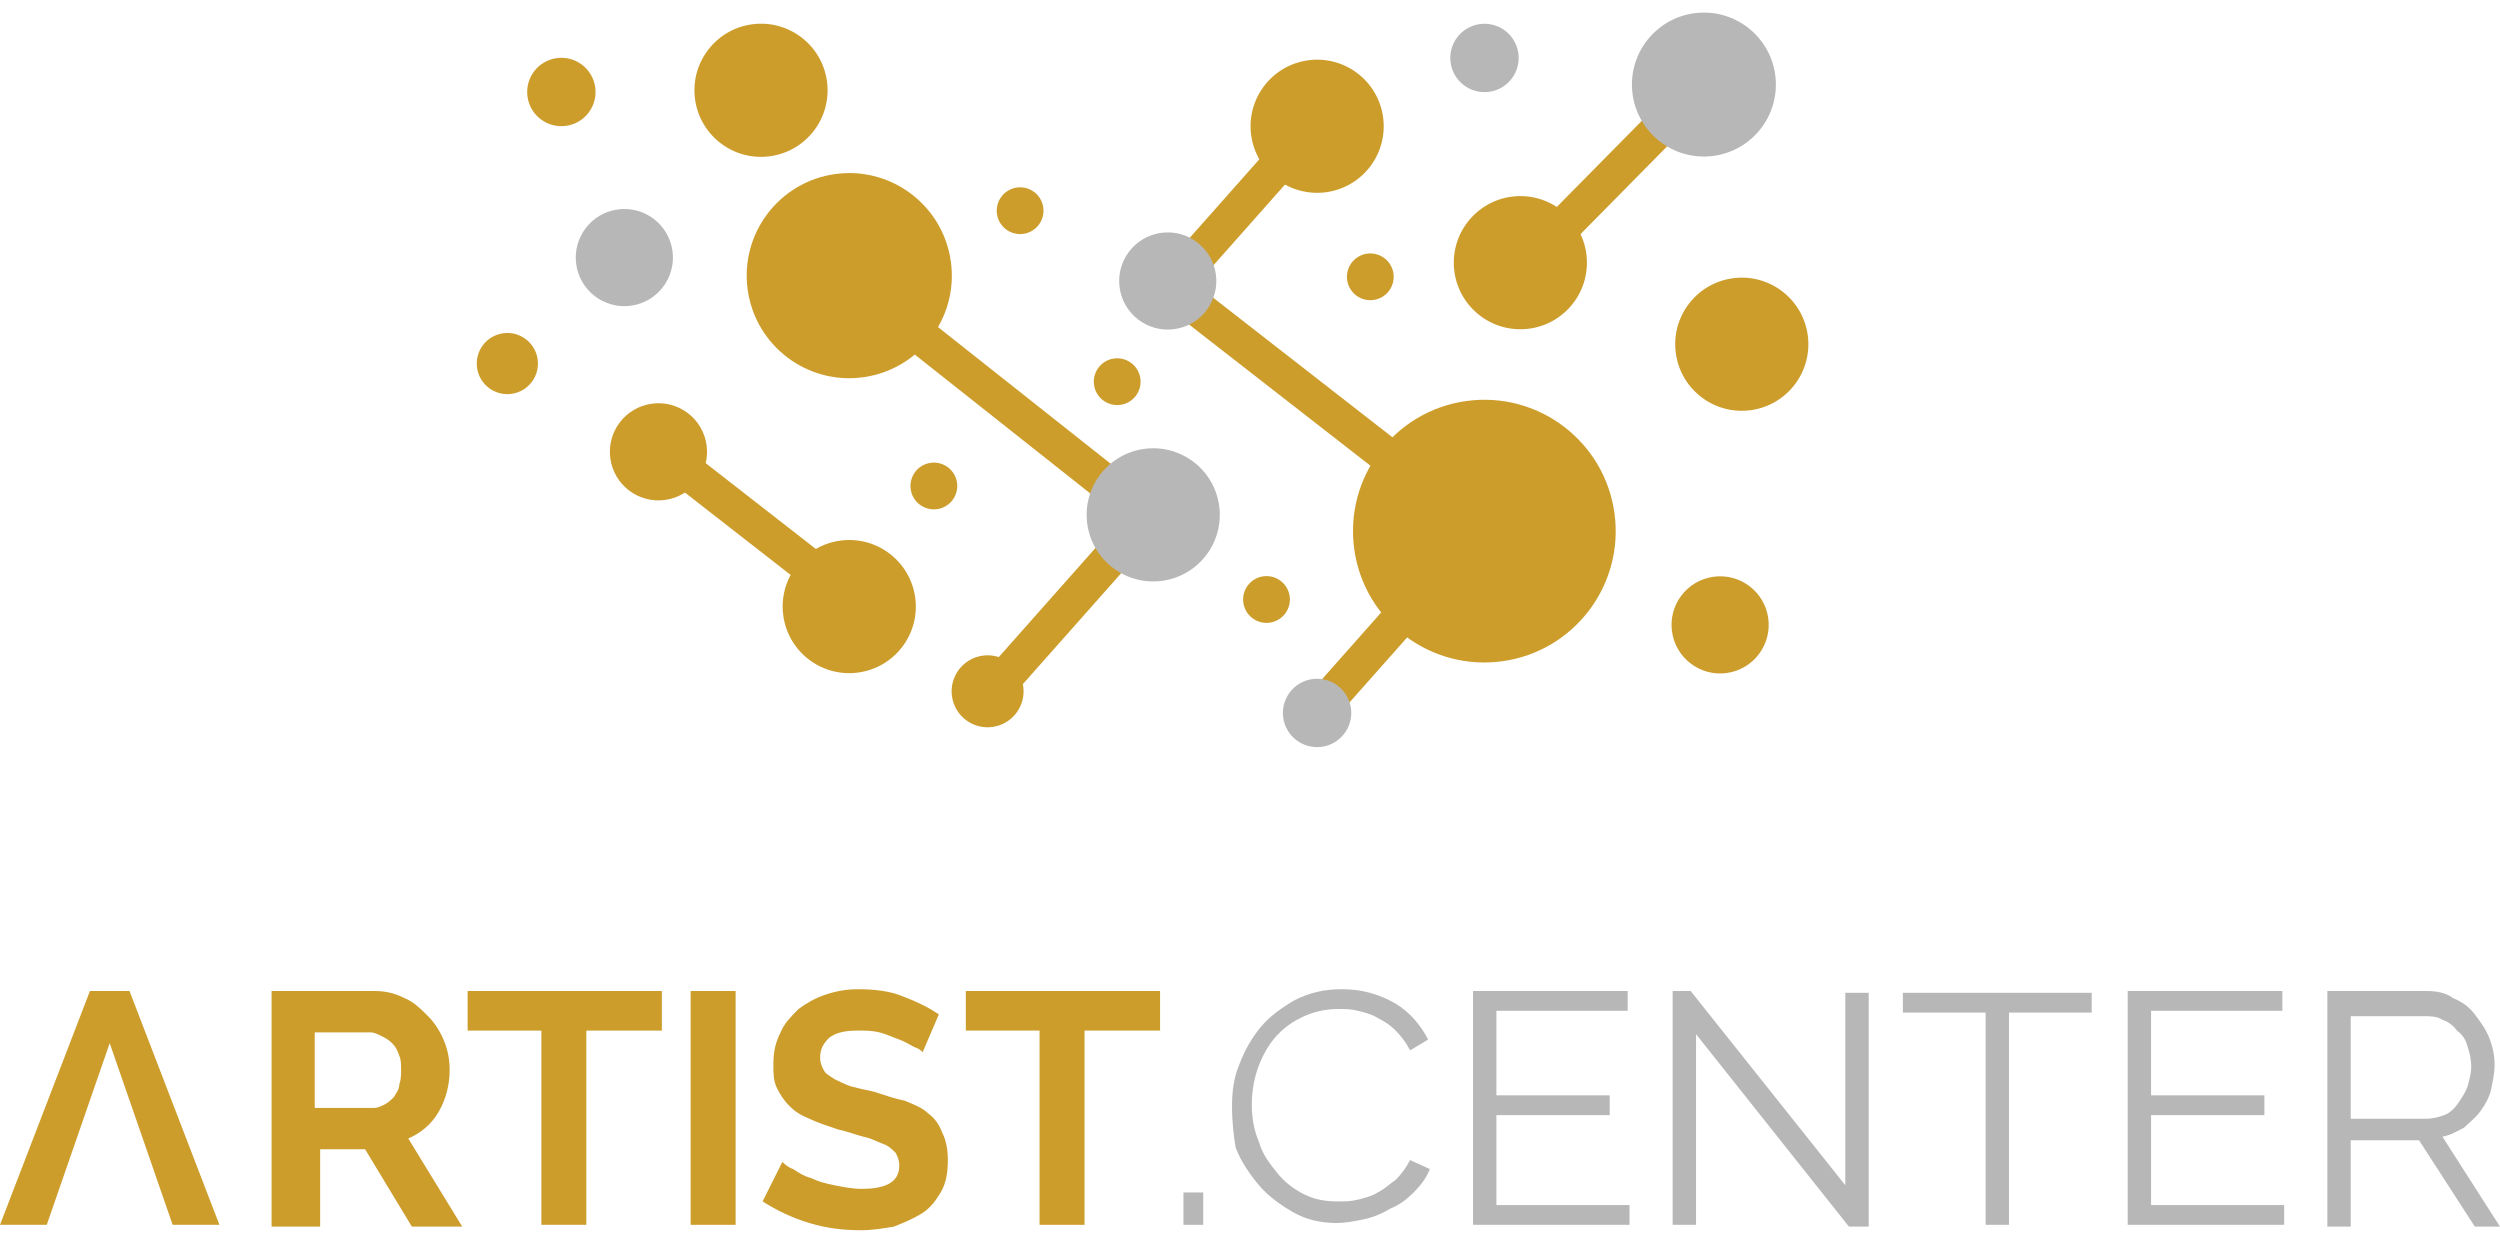 <?xml version="1.0" encoding="utf-8"?>
<!-- Generator: Adobe Illustrator 21.0.2, SVG Export Plug-In . SVG Version: 6.00 Build 0)  -->
<svg version="1.1" id="Layer_1" xmlns="http://www.w3.org/2000/svg" xmlns:xlink="http://www.w3.org/1999/xlink" x="0px" y="0px"
	 viewBox="0 0 139 69" style="enable-background:new 0 0 139 69;" xml:space="preserve">
<style type="text/css">
	.st0{fill:#CD9D2C;}
	.st1{fill:#B7B7B7;}
	.st2{fill:none;stroke:#CD9D2C;stroke-width:2;stroke-linecap:round;stroke-miterlimit:10;}
</style>
<ellipse transform="matrix(0.991 -0.137 0.137 0.991 -0.292 5.86)" class="st0" cx="42.3" cy="5" rx="3.7" ry="3.7"/>
<ellipse transform="matrix(0.991 -0.137 0.137 0.991 -1.633 4.904)" class="st1" cx="34.7" cy="14.3" rx="2.7" ry="2.7"/>
<ellipse transform="matrix(0.991 -0.137 0.137 0.991 -4.756 7.903)" class="st0" cx="54.9" cy="38.4" rx="2" ry="2"/>
<ellipse transform="matrix(0.991 -0.137 0.137 0.991 -1.652 6.63)" class="st0" cx="47.2" cy="15.3" rx="5.7" ry="5.7"/>
<line class="st2" x1="47.4" y1="15.7" x2="61.3" y2="26.7"/>
<line class="st2" x1="63.9" y1="28.6" x2="56.1" y2="37.4"/>
<ellipse transform="matrix(0.991 -0.137 0.137 0.991 -3.099 5.261)" class="st0" cx="36.6" cy="25.1" rx="2.7" ry="2.7"/>
<ellipse transform="matrix(0.991 -0.137 0.137 0.991 -4.174 6.796)" class="st0" cx="47.2" cy="33.7" rx="3.7" ry="3.7"/>
<line class="st2" x1="37.8" y1="25.9" x2="46.4" y2="32.6"/>
<ellipse transform="matrix(0.991 -0.137 0.137 0.991 -3.209 7.374)" class="st0" cx="51.9" cy="27" rx="1.3" ry="1.3"/>
<ellipse transform="matrix(0.991 -0.137 0.137 0.991 -2.329 8.72)" class="st0" cx="62.1" cy="21.2" rx="1.3" ry="1.3"/>
<ellipse transform="matrix(0.991 -0.137 0.137 0.991 -1.074 7.888)" class="st0" cx="56.7" cy="11.7" rx="1.3" ry="1.3"/>
<line class="st2" x1="65.5" y1="16.3" x2="79.5" y2="27.2"/>
<ellipse transform="matrix(0.991 -0.137 0.137 0.991 -3.269 11.599)" class="st0" cx="82.5" cy="29.5" rx="7.3" ry="7.3"/>
<ellipse transform="matrix(0.991 -0.137 0.137 0.991 -2.505 4.059)" class="st0" cx="28.2" cy="20.2" rx="1.7" ry="1.7"/>
<ellipse transform="matrix(0.991 -0.137 0.137 0.991 -0.406 4.335)" class="st0" cx="31.2" cy="5.1" rx="1.9" ry="1.9"/>
<line class="st2" x1="81.9" y1="29.8" x2="74.1" y2="38.6"/>
<ellipse transform="matrix(0.991 -0.137 0.137 0.991 -4.737 10.424)" class="st1" cx="73.2" cy="39.6" rx="1.9" ry="1.9"/>
<line class="st2" x1="73" y1="7" x2="65.2" y2="15.8"/>
<ellipse transform="matrix(0.991 -0.137 0.137 0.991 -0.267 10.111)" class="st0" cx="73.2" cy="7" rx="3.7" ry="3.7"/>
<ellipse transform="matrix(1 -2.759810e-02 2.759810e-02 1 -0.371 2.337)" class="st0" cx="84.5" cy="14.6" rx="3.7" ry="3.7"/>
<line class="st2" x1="93.2" y1="6.2" x2="85.6" y2="13.9"/>
<ellipse transform="matrix(0.991 -0.137 0.137 0.991 -3.911 9.976)" class="st0" cx="70.4" cy="33.3" rx="1.3" ry="1.3"/>
<ellipse transform="matrix(0.789 -0.614 0.614 0.789 6.612 50.027)" class="st0" cx="76.2" cy="15.4" rx="1.3" ry="1.3"/>
<ellipse transform="matrix(0.991 -0.137 0.137 0.991 -3.855 13.453)" class="st0" cx="95.6" cy="34.7" rx="2.7" ry="2.7"/>
<ellipse transform="matrix(0.991 -0.137 0.137 0.991 0.341 11.353)" class="st1" cx="82.5" cy="3.2" rx="1.9" ry="1.9"/>
<ellipse transform="matrix(0.991 -0.137 0.137 0.991 -1.702 13.472)" class="st0" cx="96.8" cy="19.1" rx="3.7" ry="3.7"/>
<ellipse transform="matrix(0.991 -0.137 0.137 0.991 -3.322 9.065)" class="st1" cx="64.1" cy="28.6" rx="3.7" ry="3.7"/>
<ellipse transform="matrix(0.991 -0.137 0.137 0.991 -1.526 9.055)" class="st1" cx="64.9" cy="15.6" rx="2.7" ry="2.7"/>
<ellipse transform="matrix(1 -2.759810e-02 2.759810e-02 1 -9.251711e-02 2.615)" class="st1" cx="94.7" cy="4.7" rx="4" ry="4"/>
<g>
	<polygon class="st0" points="7.2,55.1 5,55.1 0,68.1 2.6,68.1 6.1,58 9.6,68.1 12.2,68.1 	"/>
	<path class="st0" d="M15.1,68.1v-13h5.7c0.6,0,1.1,0.1,1.7,0.4c0.5,0.2,0.9,0.6,1.3,1c0.4,0.4,0.7,0.9,0.9,1.4
		c0.2,0.5,0.3,1,0.3,1.6c0,0.8-0.2,1.6-0.6,2.3c-0.4,0.7-1,1.2-1.7,1.5l3,4.9h-2.8l-2.6-4.3h-2.5v4.3H15.1z M17.6,61.6h3.2
		c0.2,0,0.4-0.1,0.6-0.2c0.2-0.1,0.4-0.3,0.5-0.4c0.1-0.2,0.3-0.4,0.3-0.7c0.1-0.3,0.1-0.5,0.1-0.8c0-0.3,0-0.6-0.1-0.8
		c-0.1-0.3-0.2-0.5-0.4-0.7c-0.2-0.2-0.4-0.3-0.6-0.4c-0.2-0.1-0.4-0.2-0.6-0.2h-3.1V61.6z"/>
	<path class="st0" d="M36.7,57.3h-4.1v10.8h-2.5V57.3h-4.1v-2.2h10.8V57.3z"/>
	<path class="st0" d="M38.4,68.1v-13h2.5v13H38.4z"/>
	<path class="st0" d="M51.3,58.5c-0.1-0.1-0.2-0.2-0.5-0.3c-0.2-0.1-0.5-0.3-0.8-0.4c-0.3-0.1-0.7-0.3-1.1-0.4
		c-0.4-0.1-0.8-0.1-1.2-0.1c-0.7,0-1.2,0.1-1.6,0.4c-0.3,0.3-0.5,0.6-0.5,1.1c0,0.3,0.1,0.5,0.2,0.7c0.1,0.2,0.3,0.3,0.6,0.5
		c0.2,0.1,0.6,0.3,0.9,0.4c0.4,0.1,0.8,0.2,1.3,0.3c0.6,0.2,1.2,0.4,1.7,0.5c0.5,0.2,1,0.4,1.3,0.7c0.4,0.3,0.6,0.6,0.8,1.1
		c0.2,0.4,0.3,0.9,0.3,1.5c0,0.7-0.1,1.3-0.4,1.8c-0.3,0.5-0.6,0.9-1.1,1.2s-1,0.5-1.5,0.7c-0.6,0.1-1.2,0.2-1.8,0.2
		c-1,0-1.9-0.1-2.9-0.4c-1-0.3-1.8-0.7-2.6-1.2l1.1-2.2c0.1,0.1,0.3,0.3,0.6,0.4c0.3,0.2,0.6,0.4,1,0.5c0.4,0.2,0.8,0.3,1.3,0.4
		c0.5,0.1,1,0.2,1.5,0.2c1.4,0,2.1-0.4,2.1-1.3c0-0.3-0.1-0.5-0.2-0.7c-0.2-0.2-0.4-0.4-0.7-0.5c-0.3-0.1-0.6-0.3-1.1-0.4
		c-0.4-0.1-0.9-0.3-1.4-0.4c-0.6-0.2-1.2-0.4-1.6-0.6c-0.5-0.2-0.8-0.4-1.1-0.7c-0.3-0.3-0.5-0.6-0.7-1c-0.2-0.4-0.2-0.8-0.2-1.3
		c0-0.7,0.1-1.2,0.4-1.8c0.2-0.5,0.6-0.9,1-1.3c0.4-0.3,0.9-0.6,1.5-0.8c0.6-0.2,1.2-0.3,1.8-0.3c0.9,0,1.8,0.1,2.5,0.4
		c0.8,0.3,1.4,0.6,2,1L51.3,58.5z"/>
	<path class="st0" d="M64.4,57.3h-4.1v10.8h-2.5V57.3h-4.1v-2.2h10.8V57.3z"/>
	<path class="st1" d="M65.8,68.1v-1.8h1.1v1.8H65.8z"/>
	<path class="st1" d="M68.5,61.5c0-0.8,0.1-1.6,0.4-2.3c0.3-0.8,0.7-1.5,1.2-2.1c0.5-0.6,1.2-1.1,1.9-1.5c0.8-0.4,1.6-0.6,2.6-0.6
		c1.2,0,2.1,0.3,3,0.8c0.8,0.5,1.4,1.2,1.8,2l-1,0.6c-0.2-0.4-0.5-0.8-0.8-1.1c-0.3-0.3-0.6-0.5-1-0.7c-0.3-0.2-0.7-0.3-1.1-0.4
		c-0.4-0.1-0.7-0.1-1.1-0.1c-0.8,0-1.5,0.2-2.1,0.5c-0.6,0.3-1.1,0.7-1.5,1.2c-0.4,0.5-0.7,1.1-0.9,1.7c-0.2,0.6-0.3,1.3-0.3,1.9
		c0,0.7,0.1,1.4,0.4,2.1c0.2,0.7,0.6,1.2,1,1.7c0.4,0.5,0.9,0.9,1.5,1.2c0.6,0.3,1.2,0.4,1.9,0.4c0.4,0,0.7,0,1.1-0.1
		c0.4-0.1,0.8-0.2,1.1-0.4c0.4-0.2,0.7-0.5,1-0.7c0.3-0.3,0.6-0.7,0.8-1.1l1.1,0.5c-0.2,0.5-0.5,0.9-0.9,1.3s-0.8,0.7-1.3,0.9
		c-0.5,0.3-1,0.5-1.5,0.6c-0.5,0.1-1,0.2-1.5,0.2c-0.9,0-1.7-0.2-2.4-0.6c-0.7-0.4-1.4-0.9-1.9-1.5c-0.5-0.6-1-1.3-1.3-2.1
		C68.6,63.2,68.5,62.4,68.5,61.5z"/>
	<path class="st1" d="M90.6,67v1.1h-8.7v-13h8.6v1.1h-7.3v4.7h6.3V62h-6.3v5H90.6z"/>
	<path class="st1" d="M94.3,57.5v10.6H93v-13h1l8.6,10.8V55.2h1.3v13h-1.1L94.3,57.5z"/>
	<path class="st1" d="M116.3,56.3h-4.6v11.8h-1.3V56.3h-4.6v-1.1h10.5V56.3z"/>
	<path class="st1" d="M127,67v1.1h-8.7v-13h8.6v1.1h-7.3v4.7h6.3V62h-6.3v5H127z"/>
	<path class="st1" d="M129.4,68.1v-13h5.5c0.6,0,1.1,0.1,1.5,0.4c0.5,0.2,0.9,0.5,1.2,0.9c0.3,0.4,0.6,0.8,0.8,1.3
		c0.2,0.5,0.3,1,0.3,1.5c0,0.5-0.1,0.9-0.2,1.4c-0.1,0.4-0.3,0.8-0.6,1.2s-0.6,0.6-0.9,0.9c-0.4,0.2-0.7,0.4-1.2,0.5l3.2,5h-1.4
		l-3.1-4.8h-3.8v4.8H129.4z M130.7,62.2h4.2c0.4,0,0.7-0.1,1-0.2s0.6-0.4,0.8-0.7c0.2-0.3,0.4-0.6,0.5-0.9c0.1-0.4,0.2-0.7,0.2-1.1
		c0-0.4-0.1-0.8-0.2-1.1c-0.1-0.4-0.3-0.7-0.6-0.9c-0.2-0.3-0.5-0.5-0.8-0.6c-0.3-0.2-0.7-0.2-1-0.2h-4.1V62.2z"/>
</g>
</svg>
